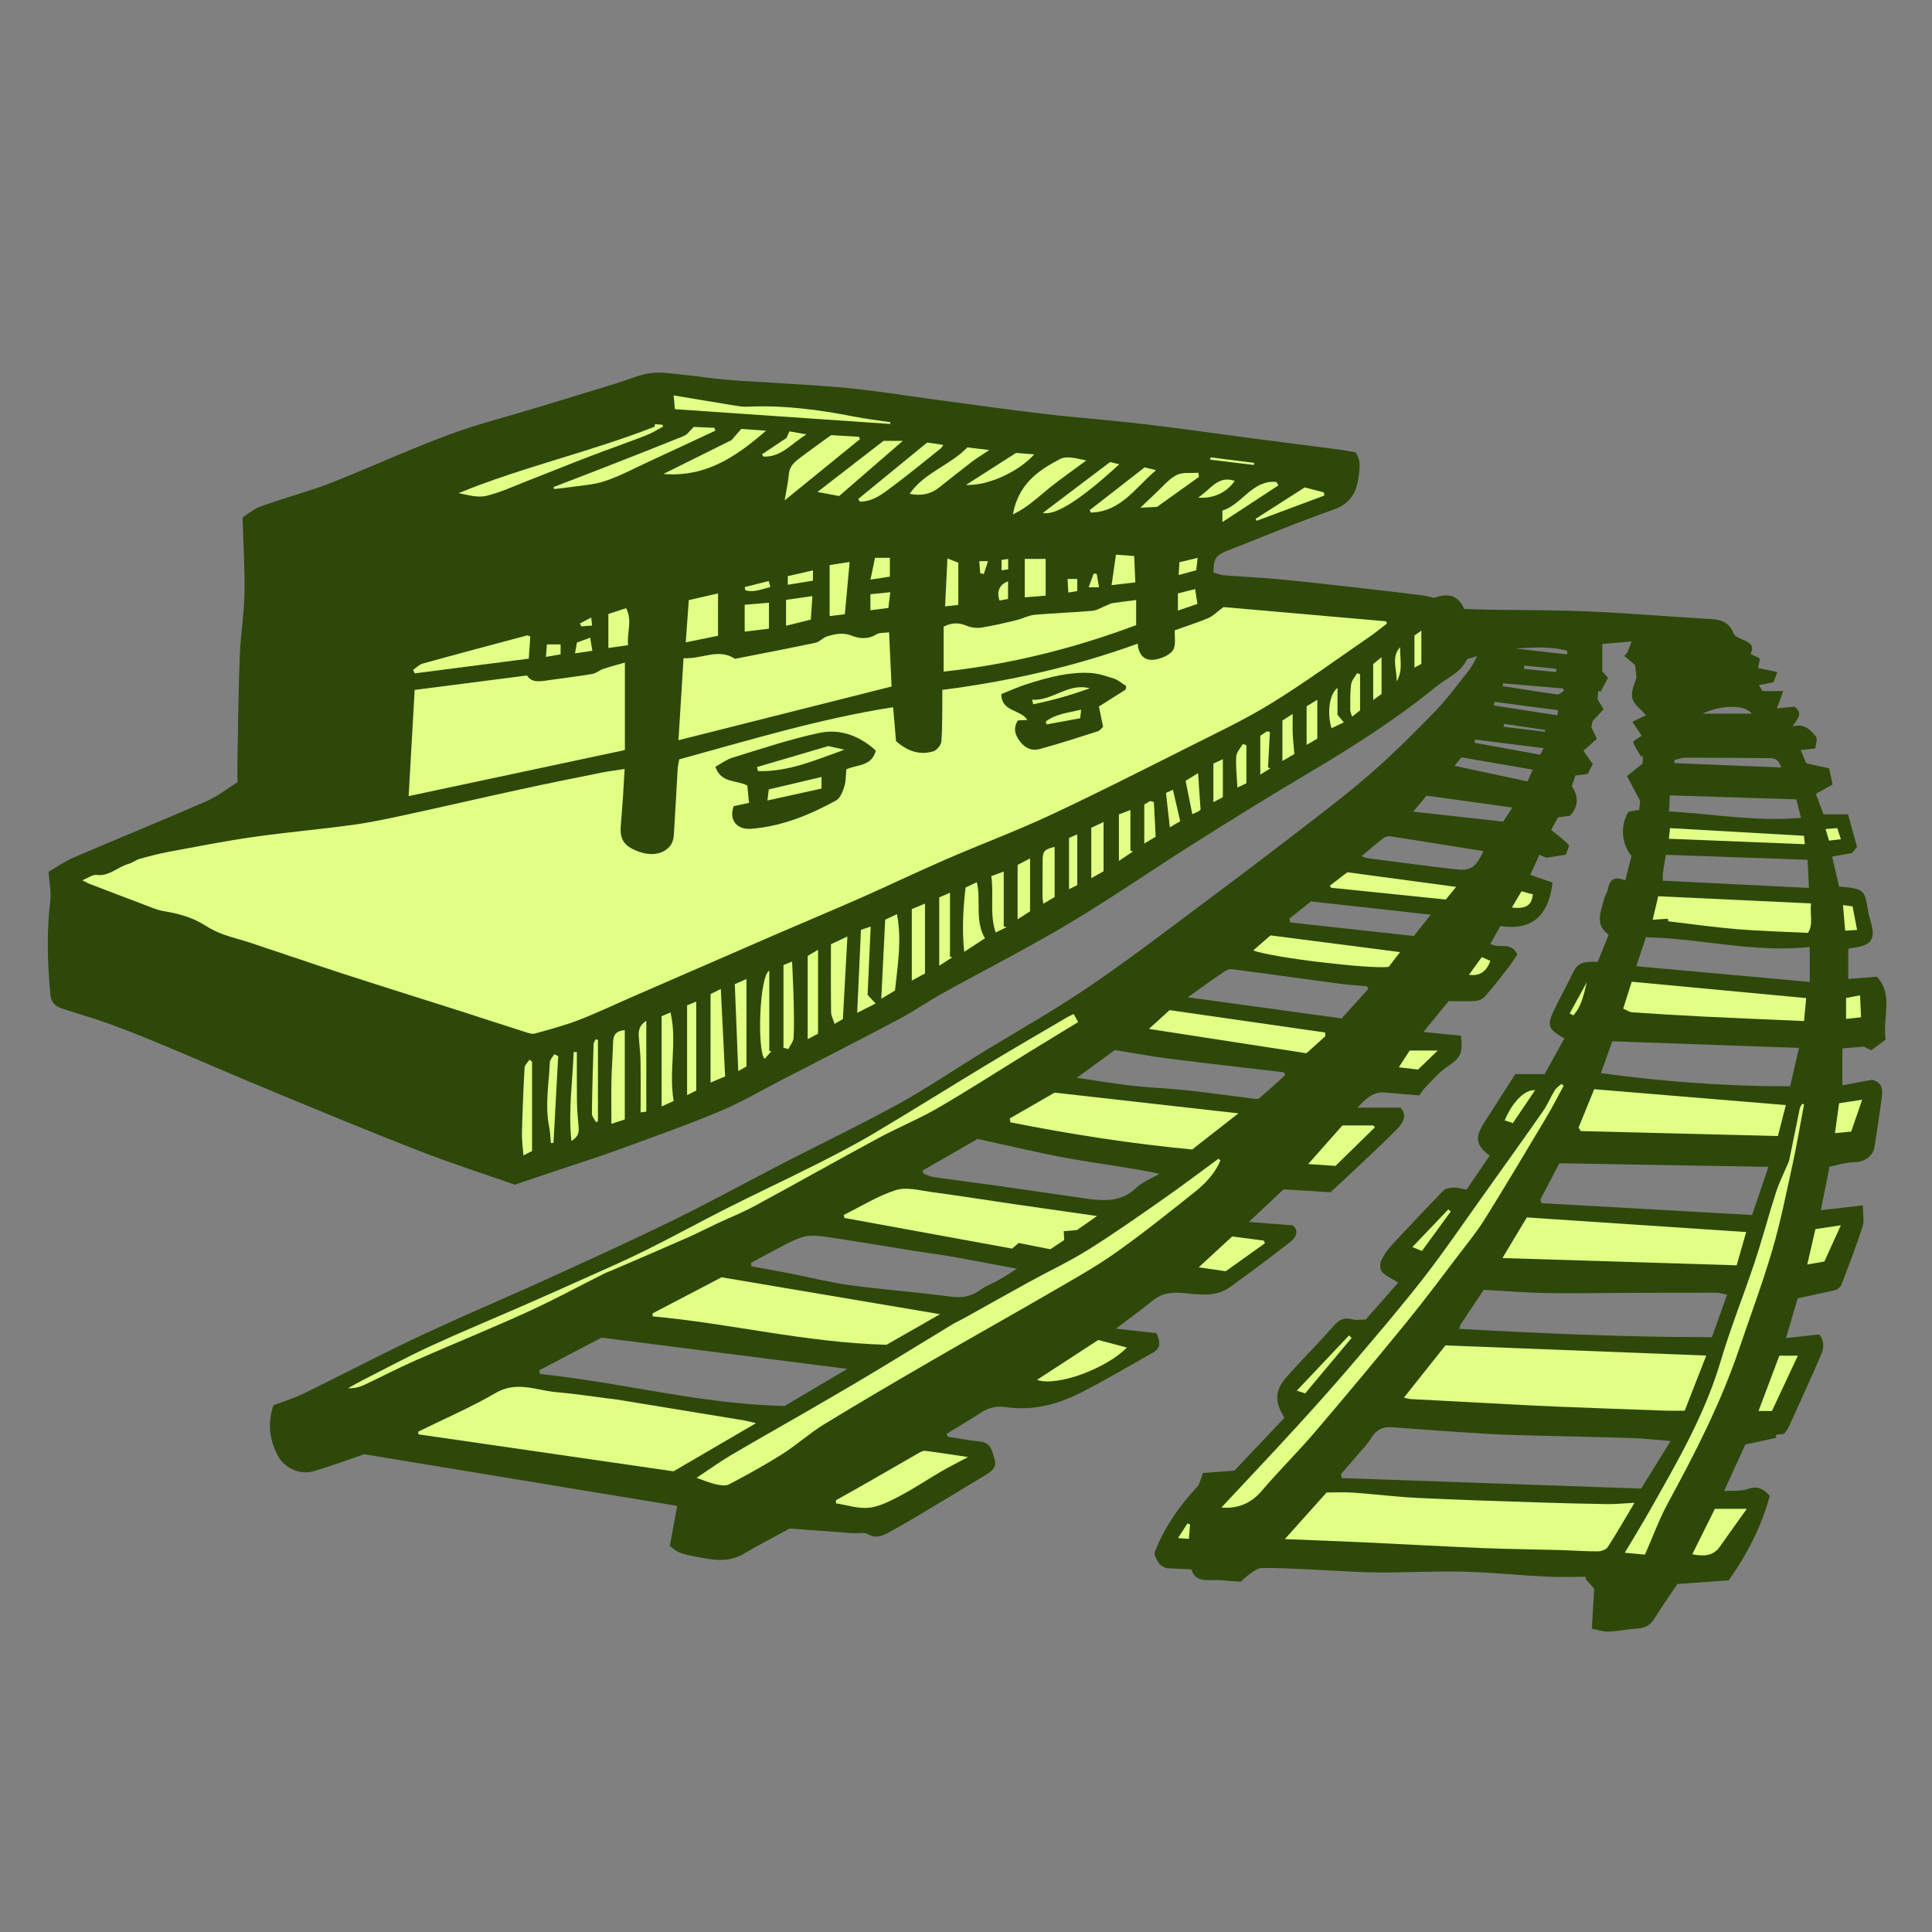<svg version="1.1" id="svg" xmlns="http://www.w3.org/2000/svg" xmlns:xlink="http://www.w3.org/1999/xlink" x="0px" y="0px"
	 width="200px" height="200px" viewBox="0 0 200 200" enable-background="new 0 0 200 200" xml:space="preserve">
<rect x="0" y="0" width="200" height="200" fill="#808080" stroke="none"/>
<path class="stroke" fill="#2d4809"  fill-rule="evenodd" clip-rule="evenodd" d="M152.935,67.904c-0.574,0.214-1.038,0.242-1.136,0.447
	c-0.66,1.357-2.046,1.841-3.108,2.709c-4.132,3.38-8.615,6.232-13.2,8.946c-4.017,2.378-7.983,4.843-11.931,7.334
	c-4.312,2.722-8.507,5.638-12.883,8.25c-4.241,2.531-8.658,4.769-12.979,7.167c-1.59,0.883-3.092,1.926-4.697,2.777
	c-3.953,2.097-7.942,4.126-11.919,6.177c-2.193,1.132-4.33,2.398-6.6,3.345c-3.529,1.471-7.141,2.746-10.735,4.056
	c-2.024,0.738-4.084,1.379-6.128,2.066c-1.247,0.418-2.493,0.84-4.326,1.458c-2.949-1.035-6.491-2.17-9.953-3.516
	c-5.23-2.033-10.411-4.194-15.597-6.339c-3.596-1.485-7.159-3.049-10.75-4.547c-1.875-0.784-3.762-1.547-5.672-2.241
	c-1.621-0.589-3.287-1.057-4.925-1.598c-0.69-0.228-1.108-0.636-1.184-1.461c-0.293-3.21-0.41-6.407-0.008-9.623
	c0.116-0.926-0.099-1.894-0.174-3.058c0.795-0.463,1.613-1.059,2.519-1.448c4.595-1.974,9.229-3.859,13.814-5.857
	c1.119-0.486,2.104-1.279,3.22-1.973c0-0.928-0.015-1.851,0.003-2.773c0.068-3.465,0.102-6.932,0.24-10.393
	c0.084-2.122,0.443-4.234,0.482-6.353c0.048-2.525-0.116-5.053-0.196-7.896c0.478-0.297,1.116-0.853,1.857-1.123
	c1.966-0.717,3.983-1.29,5.967-1.961c1.044-0.354,2.065-0.777,3.086-1.196c3.539-1.453,7.034-3.022,10.62-4.344
	c2.801-1.032,5.714-1.761,8.577-2.629c2.891-0.877,5.781-1.758,8.669-2.643c1.148-0.352,2.271-0.875,3.445-1.036
	c1.073-0.148,2.203,0.054,3.303,0.16c1.534,0.15,3.058,0.398,4.593,0.526c1.967,0.164,3.94,0.239,5.909,0.375
	c2.464,0.169,4.933,0.295,7.386,0.561c2.728,0.296,5.438,0.735,8.159,1.1c3.756,0.504,7.509,1.042,11.274,1.483
	c3.508,0.412,7.034,0.669,10.542,1.082c3.803,0.447,7.593,1,11.39,1.499c2.938,0.385,5.878,0.754,8.816,1.138
	c0.517,0.067,1.03,0.172,1.596,0.267c0.668,0.837,0.427,1.847,0.306,2.74c-0.208,1.521-0.922,2.628-2.582,3.207
	c-3.688,1.288-7.296,2.809-10.937,4.232c-1.227,0.479-1.462,0.818-1.474,2.265c0.337,0.095,0.703,0.261,1.079,0.292
	c1.964,0.158,3.936,0.242,5.898,0.43c2.889,0.277,5.772,0.614,8.657,0.937c1.99,0.224,3.979,0.462,5.967,0.707
	c0.396,0.049,0.783,0.167,1.234,0.266c1.539-0.541,2.5-0.259,3.122,1.146c0.737,0.022,1.577,0.06,2.417,0.072
	c3.52,0.059,7.043,0.034,10.559,0.187c3.924,0.168,7.839,0.51,11.761,0.74c1.28,0.075,2.55-0.012,3.15,1.528
	c0.134,0.342,0.72,0.547,1.134,0.731c0.65,0.291,1.024,0.658,0.618,1.392c0.342,0.165,0.639,0.31,0.977,0.473
	c-0.069,0.368-0.129,0.691-0.187,0.995c0.638,0.133,1.258,0.261,1.991,0.412c-0.197,0.523-0.301,0.802-0.4,1.065
	c-0.509,0.097-0.955,0.182-1.511,0.289c0.182,0.297,0.299,0.489,0.378,0.619c0.683,0,1.273,0,2.142,0
	c-0.261,0.708-0.447,1.212-0.659,1.786c0.585-0.057,1.229-0.118,1.828-0.174c0.99,0.754,0.205,1.327-0.2,2.048
	c1.198-0.338,1.868,0.346,2.419,1.059c0.189,0.246-0.034,0.81-0.067,1.217c-0.604,0.069-0.996,0.113-1.515,0.172
	c0.22,0.522,0.406,0.967,0.577,1.372c0.803,0.176,1.543,0.337,2.371,0.518c0.116,0.542,0.222,1.041,0.357,1.672
	c-0.561,0.312-1.081,0.602-1.736,0.968c0.246,0.657,0.517,1.385,0.792,2.119c0.907,0,1.732,0,2.54,0
	c0.341,1.239,0.634,2.303,0.928,3.371c-0.201,0.246-0.375,0.458-0.521,0.636c-0.654,0.117-1.257,0.224-2.052,0.366
	c0.247,1.065,0.479,2.067,0.72,3.111c0.231,0.016,0.405,0.021,0.578,0.04c1.95,0.22,2.091,0.371,2.401,2.35
	c0.086,0.547,0.258,1.081,0.394,1.621c0.338,1.343-0.08,2.005-1.41,2.232c-0.33,0.057-0.657,0.126-1.016,0.194
	c0,1.045,0,2.023,0,3.121c0.98-0.074,1.917-0.147,2.969-0.228c1.754,1.888,0.555,4.248,0.905,6.51
	c-0.469,0.346-0.975,0.719-1.493,1.102c-0.297-0.146-0.539-0.266-0.772-0.38c-0.708,0.058-1.404,0.114-2.213,0.182
	c0,1.266,0,2.455,0,3.826c0.958-0.18,1.873-0.351,3.057-0.573c0.863,0.236,1.18,0.666,1.02,1.852
	c-0.231,1.71-0.485,3.418-0.763,5.121c-0.164,1.008-1.08,1.542-2.082,1.556c-0.866,0.013-1.729,0.306-2.568,0.471
	c-0.307,1.549-0.585,2.957-0.892,4.502c1.442-0.167,2.766-0.32,4.343-0.501c0,0.871,0.166,1.603-0.031,2.215
	c-0.643,1.995-1.406,3.952-2.155,5.911c-0.126,0.33-0.408,0.598-0.727,0.664c-1.275,0.277-2.549,0.555-3.829,0.834
	c-0.401,1.357-0.774,2.618-1.215,4.116c1.245-0.137,2.323-0.256,3.444-0.38c0.538,0.656,0.491,1.407,0.197,2.087
	c-1.076,2.498-2.209,4.971-3.333,7.448c-0.124,0.273-0.333,0.507-0.5,0.755c-0.318,0.039-0.591,0.072-0.863,0.105
	c0.021,0.101,0.041,0.202,0.062,0.302c-1.051,0.23-2.102,0.461-3.214,0.704c-0.688,1.505-1.403,3.067-2.199,4.809
	c0.913-0.061,1.728,0.048,2.413-0.2c0.908-0.329,1.545-0.165,2.317,0.707c-0.856,3.174-2.394,6.142-4.255,8.741
	c-1.935,0.138-3.663,0.26-5.31,0.378c-0.881,1.317-1.667,2.428-2.379,3.585c-0.439,0.712-1.023,0.991-1.833,1.036
	c-0.981,0.057-1.953,0.271-2.933,0.305c-0.554,0.019-1.116-0.185-1.709-0.295c0.092-1.59,0.169-2.906,0.241-4.142
	c-0.35-0.396-0.612-0.692-0.874-0.989c0-0.084,0-0.167,0.001-0.25c-1.355,0-2.712,0.057-4.064-0.012
	c-2.867-0.146-5.729-0.447-8.597-0.516c-2.958-0.072-5.92,0.109-8.879,0.08c-2.316-0.023-4.629-0.206-6.946-0.306
	c-1.665-0.073-3.331-0.167-4.997-0.16c-0.407,0.001-0.846,0.306-1.211,0.558c-0.446,0.306-0.83,0.703-1.022,0.871
	c-1.168-0.076-2.049-0.201-2.927-0.174c-0.953,0.03-1.824,0.033-2.177-1.099c-0.875-0.045-1.699-0.086-2.632-0.135
	c-0.175-0.111-0.544-0.232-0.714-0.486c-0.238-0.355-0.562-0.902-0.442-1.207c1.022-2.602,2.613-4.852,4.531-6.887
	c0.136-0.374,0.272-0.748,0.462-1.269c1.042-0.078,2.121-0.158,3.243-0.244c1.717-1.812,3.439-3.631,5.173-5.463
	c-0.213-0.427-0.443-0.789-0.578-1.184c-0.597-1.758,0.598-2.818,1.6-3.923c1.346-1.486,2.771-2.901,4.086-4.414
	c0.557-0.64,1.079-0.916,1.915-0.678c0.4,0.114,0.859,0.02,1.404,0.02c1.093-1.247,2.228-2.542,3.352-3.825
	c-0.634-0.397-1.235-0.653-1.655-1.087c-0.217-0.223-0.258-0.823-0.119-1.14c0.255-0.583,0.644-1.137,1.079-1.61
	c1.779-1.931,3.582-3.843,5.42-5.719c0.226-0.231,0.712-0.273,1.08-0.281c0.387-0.008,0.776,0.131,1.273,0.227
	c0.804-1.182,1.601-2.353,2.395-3.519c-1.431-1.091-1.554-1.875-0.576-3.41c1.074-1.687,2.156-3.369,3.228-5.044
	c0.979,0,1.869,0,3.038,0c0.576-1.038,1.313-2.366,2.047-3.691c-1.716-0.991-1.837-1.326-1.037-2.999
	c0.637-1.329,1.361-2.617,1.998-3.946c0.53-1.106,1.527-0.983,2.487-0.987c0.386-0.95,0.754-1.861,1.138-2.807
	c-1.488-1.052-0.795-2.397-0.479-3.686c0.088-0.358,0.336-0.679,0.401-1.037c0.176-0.963,0.652-1.374,1.796-0.902
	c0.235-0.921,0.451-1.764,0.646-2.53c-1.073-1.221-1.176-3.276-0.301-4.583c0.338-0.057,0.695-0.114,1.096-0.181
	c0.042-0.413,0.079-0.775,0.095-0.929c-0.481-0.914-0.876-1.662-1.354-2.57c0.56-0.455,1.036-0.842,1.616-1.312
	c0.007-0.162,0.021-0.465,0.033-0.768c-0.061,0.025-0.122,0.051-0.184,0.076c-0.293-0.494-0.657-0.966-0.823-1.499
	c-0.04-0.127,0.583-0.461,0.869-0.675c-0.236-0.355-0.558-0.838-0.956-1.437c0.625-0.311,1.041-0.517,1.398-0.695
	c-0.509-0.592-1.236-1.089-1.405-1.732c-0.172-0.655,0.205-1.456,0.43-2.152c-0.059-0.507-0.117-1.014-0.152-1.312
	c-0.395-0.331-0.757-0.636-1.118-0.939c0.111-0.12,0.224-0.239,0.335-0.358c0.107-0.279,0.213-0.56,0.431-1.135
	c-1.113,0.095-2.05,0.175-3.036,0.259c0,0.981,0,1.825,0,2.849c0.054,0.059,0.234,0.259,0.591,0.649
	c-0.228,0.431-0.496,0.939-0.765,1.449c-0.076-0.035-0.152-0.072-0.229-0.108c-0.034,0.305-0.066,0.611-0.095,0.883
	c0.198,0.323,0.375,0.61,0.637,1.036c-0.325,0.35-0.659,0.709-1.151,1.239c-0.01,0.052-0.068,0.352-0.121,0.625
	c0.177,0.368,0.334,0.698,0.575,1.203c-0.4,0.351-0.812,0.711-1.394,1.221c0.248,0.358,0.584,0.844,0.966,1.396
	c-0.175,0.34-0.353,0.686-0.521,1.015c-0.443,0.055-0.807,0.1-1.279,0.158c-0.125,0.37-0.257,0.764-0.372,1.108
	c0.756,1.096,0.672,2.146-0.198,3.067c-0.387,0.05-0.782,0.101-1.237,0.159c-0.247,0.458-0.49,0.91-0.7,1.301
	c0.657,0.544,1.302,0.982,1.797,1.55c0.132,0.152-0.19,0.7-0.287,1.014c-0.719,0.115-1.292,0.207-1.996,0.319
	c-0.128-0.055-0.376-0.162-0.732-0.315c-0.31,0.686-0.62,1.37-0.943,2.086c0.843,0.29,1.603,0.551,2.3,0.792
	c-0.396,3.523-2.201,4.988-5.403,4.505c-0.4,0.714-0.71,1.269-1.029,1.839c0.876,0.562,2.143-0.303,2.786,1.101
	c-0.304,0.445-0.636,0.981-1.02,1.476c-0.751,0.973-1.51,1.942-2.319,2.869c-0.214,0.244-0.609,0.437-0.936,0.461
	c-0.857,0.064-1.722,0.021-2.83,0.021c-0.726,0.889-1.596,1.953-2.609,3.195c0.827,0.084,1.479,0.153,2.133,0.218
	c0.6,0.06,1.2,0.117,1.741,0.17c0.241,1.877-0.069,2.321-1.414,3.214c-0.835,0.554-1.502,1.366-2.22,2.086
	c-0.262,0.262-0.455,0.593-0.67,0.882c-1.278-0.107-2.384-0.181-3.486-0.296c-1.271-0.133-2.028,0.612-2.912,1.559
	c1.555,0,2.904,0,4.429,0c0.568,0.527,0.584,1.286-0.327,2.216c-1.468,1.495-3.017,2.911-4.538,4.354
	c-0.762,0.722-1.536,1.429-2.36,2.194c-1.614-0.1-3.246-0.201-4.858-0.302c-1.141,1.071-2.257,2.118-3.602,3.38
	c1.657,0.125,3.052,0.229,4.545,0.342c0.688,0.554,0.342,1.254-0.175,1.662c-2.059,1.628-4.177,3.182-6.298,4.728
	c-1.417,1.033-3.083,0.8-4.65,0.639c-1.271-0.131-2.365-0.056-3.387,0.774c-1.164,0.948-2.383,1.829-3.783,2.896
	c1.62,0.182,2.946,0.329,4.202,0.469c0.486,1.182,0.372,1.595-0.549,2.112c-2.421,1.361-4.812,2.784-7.286,4.042
	c-2.419,1.231-5.008,1.902-7.759,1.499c-0.942-0.139-1.749,0.032-2.54,0.547c-1.175,0.764-2.386,1.472-3.582,2.205
	c0.032,0.104,0.064,0.206,0.096,0.31c1.109,0.171,2.213,0.398,3.327,0.496c1.236,0.109,1.292,1.131,1.545,1.927
	c0.229,0.722-0.341,1.178-0.918,1.526c-2.434,1.467-4.865,2.938-7.306,4.396c-0.901,0.539-1.816,1.054-2.737,1.558
	c-0.684,0.375-1.334,0.67-2.165,0.19c-0.402-0.232-1.029-0.064-1.552-0.102c-2.122-0.152-4.243-0.316-6.536-0.489
	c-1.483,0.809-3.16,1.667-4.778,2.623c-1.251,0.739-2.549,0.73-3.891,0.488c-0.876-0.156-1.766-0.292-2.608-0.566
	c-0.495-0.162-0.907-0.578-1.145-0.737c0.288-1.574,0.518-2.824,0.76-4.148c-10.818-1.786-21.479-3.544-32.403-5.347
	c-1.525,0.519-3.345,1.203-5.204,1.751c-1.453,0.427-3.034-0.301-3.733-1.606c-0.864-1.617-1.088-3.313-0.458-5.208
	c1.008-0.388,2.122-0.727,3.155-1.23c3.191-1.554,6.343-3.192,9.53-4.754c2.079-1.02,4.184-1.986,6.294-2.937
	c3.068-1.381,6.166-2.695,9.226-4.094c4.41-2.016,8.829-4.016,13.182-6.147c3.885-1.903,7.678-3.992,11.525-5.975
	c3.925-2.023,7.915-3.931,11.786-6.053c2.815-1.544,5.479-3.363,8.22-5.046c3.818-2.346,7.738-4.541,11.443-7.052
	c4.194-2.843,8.216-5.942,12.282-8.971c3.552-2.646,7.08-5.327,10.585-8.035c2.253-1.74,4.519-3.474,6.647-5.361
	c2.24-1.987,4.378-4.099,6.454-6.259c1.278-1.33,2.368-2.844,3.52-4.294C152.409,68.944,152.574,68.543,152.935,67.904z
	 M138.81,152.61c0.033,0.134,0.067,0.269,0.101,0.402c10.331,0.362,20.662,0.725,30.979,1.086c1.064-1.716,2.012-3.245,3.054-4.924
	c-1.491-0.118-2.709-0.261-3.932-0.302c-2.989-0.102-5.98-0.152-8.972-0.234c-1.936-0.052-3.875-0.078-5.807-0.192
	c-3.379-0.199-6.756-0.444-10.132-0.699c-1.021-0.078-1.696,0.325-2.21,1.189c-0.312,0.525-0.754,0.974-1.153,1.444
	C140.101,151.13,139.452,151.867,138.81,152.61z M62.273,138.468c-1.873,0.983-4.167,2.188-6.461,3.392
	c0.032,0.125,0.064,0.251,0.096,0.376c8.433,0.87,16.673,3.136,25.325,3.308c2.033-1.204,4.157-2.462,6.479-3.836
	C79.213,140.625,70.999,139.579,62.273,138.468z M178.784,134.029c-0.481-0.097-0.78-0.208-1.077-0.209
	c-3.158-0.004-6.316,0.008-9.473,0.019c-2.74,0.009-5.481,0.07-8.221,0.018c-2.149-0.04-4.297-0.22-6.419-0.336
	c-0.858,1.283-1.611,2.409-2.36,3.54c-0.062,0.095-0.082,0.218-0.183,0.503c8.791,0.481,17.485,0.868,26.17,0.858
	C177.77,136.883,178.253,135.523,178.784,134.029z M159.459,124.167c0.033,0.127,0.067,0.254,0.102,0.382
	c7.234,0.407,14.468,0.814,21.813,1.229c0.588-1.729,1.115-3.279,1.696-4.987c-7.389-0.126-14.535-0.248-21.64-0.37
	C160.688,121.829,160.073,122.999,159.459,124.167z M77.743,130.743c0.013,0.113,0.027,0.228,0.04,0.342
	c1.355,0.251,2.712,0.491,4.065,0.755c2.061,0.402,4.104,0.929,6.182,1.208c3.456,0.464,6.941,0.716,10.397,1.181
	c1.16,0.156,2.091-0.011,3.024-0.682c0.595-0.428,1.309-0.687,1.951-1.053c0.615-0.35,1.207-0.74,1.882-1.157
	c-2.349-0.438-4.528-0.858-6.713-1.244c-1.245-0.22-2.502-0.373-3.752-0.572c-3.041-0.485-6.075-1.009-9.122-1.456
	c-0.863-0.126-1.823-0.255-2.621-0.006c-1.195,0.372-2.291,1.068-3.421,1.644C79.009,130.031,78.38,130.395,77.743,130.743z
	 M95.485,121.19c0.042,0.104,0.086,0.208,0.129,0.312c0.348,0.122,0.687,0.306,1.044,0.357c2.073,0.295,4.153,0.546,6.227,0.839
	c3.205,0.452,6.408,0.929,9.612,1.387c1.849,0.264,3.62,0.338,5.142-1.133c0.652-0.63,1.589-0.969,2.396-1.44
	c-3.168-0.671-6.278-1.033-9.352-1.587c-3.1-0.559-6.166-1.307-9.487-2.022C99.458,118.902,97.472,120.046,95.485,121.19z
	 M186.231,108.479c-6.526-0.231-12.88-0.457-19.323-0.687c-0.365,1.016-0.742,2.064-1.186,3.297
	c6.611,0.905,13.06,1.372,19.596,1.364C185.597,111.239,185.897,109.932,186.231,108.479z M111.479,111.572
	c2.053,0.298,3.907,0.617,5.773,0.826c1.89,0.213,3.797,0.276,5.689,0.479c2.269,0.245,4.528,0.571,6.792,0.853
	c0.206,0.026,0.494,0.071,0.622-0.038c0.901-0.764,1.771-1.566,2.651-2.356c-0.022-0.109-0.042-0.218-0.064-0.328
	c-3.97-0.468-7.943-0.914-11.91-1.415c-1.779-0.224-3.544-0.557-5.631-0.89C114.357,109.468,112.985,110.471,111.479,111.572z
	 M169.384,100.024c6.068,0.549,11.975,1.083,17.961,1.625c0-1.264,0-2.451,0-3.621c-5.736,0.636-11.313-0.889-16.954-1.003
	C170.06,98.015,169.767,98.887,169.384,100.024z M122.955,103.239c5.434,0.745,10.665,1.463,15.931,2.186
	c0.964-1.066,1.862-2.061,2.761-3.054c-0.046-0.092-0.093-0.185-0.14-0.276c-0.85-0.073-1.704-0.112-2.549-0.226
	c-3.82-0.509-7.636-1.048-11.457-1.545c-0.264-0.034-0.597,0.132-0.836,0.296C125.476,101.435,124.307,102.279,122.955,103.239z
	 M172.137,91.167c5.02,0.249,10.01,0.497,15.125,0.752c-0.054-1.107-0.094-1.926-0.142-2.917c-4.941-0.172-9.793-0.342-14.67-0.513
	c-0.125,0.771-0.228,1.343-0.308,1.918C172.112,90.616,172.137,90.831,172.137,91.167z M133.477,95.095
	c0.027,0.131,0.055,0.263,0.082,0.394c4.27,0.469,8.541,0.937,12.806,1.404c0.593-0.747,1.11-1.401,1.746-2.202
	c-4.244-0.471-8.254-0.916-12.394-1.377C135.045,93.848,134.261,94.472,133.477,95.095z M140.935,88.636
	c0.358,0.122,0.467,0.179,0.582,0.194c3.112,0.4,6.22,0.835,9.339,1.177c1.424,0.156,1.977-0.31,2.705-1.898
	c-3.222-0.517-6.437-1.039-9.655-1.536c-0.218-0.034-0.511,0.05-0.687,0.186C142.495,87.317,141.802,87.916,140.935,88.636z
	 M185.96,82.751c-4.415-0.14-8.726-0.276-13.097-0.415c-0.029,0.577-0.054,1.057-0.085,1.669c4.593,0.24,9.046,1.084,13.661,0.653
	C186.269,83.981,186.136,83.452,185.96,82.751z M156.557,83.595c-3.067-0.424-5.98-0.827-8.881-1.229
	c-0.46,0.551-0.842,1.007-1.385,1.656c3.266,0.361,6.279,0.695,9.319,1.033C155.915,84.585,156.193,84.155,156.557,83.595z
	 M184.368,79.448c-0.168-0.723-0.558-0.96-1.143-0.964c-2.905-0.021-5.809-0.051-8.713-0.049c-0.398,0-0.795,0.159-1.193,0.244
	c0.009,0.107,0.017,0.214,0.025,0.32C176.981,79.148,180.618,79.296,184.368,79.448z M158.668,79.675
	c-2.535-0.438-4.961-0.858-7.381-1.277c-0.263,0.322-0.446,0.546-0.717,0.877c2.616,0.561,5.091,1.091,7.56,1.62
	C158.352,80.393,158.484,80.091,158.668,79.675z M159.791,77.448c-2.421-0.304-4.76-0.596-7.098-0.889
	c-0.015,0.112-0.03,0.224-0.045,0.336c2.253,0.408,4.505,0.816,6.805,1.234C159.547,77.94,159.65,77.731,159.791,77.448z
	 M161.887,71.531c-0.024-0.087-0.049-0.174-0.074-0.261c-2.071-0.178-4.142-0.355-6.213-0.534c-0.012,0.098-0.025,0.196-0.038,0.293
	c1.886,0.295,3.769,0.602,5.659,0.861C161.423,71.918,161.664,71.657,161.887,71.531z M161.208,74.047
	c0.025-0.174,0.05-0.349,0.075-0.524c-2.194-0.29-4.387-0.58-6.581-0.87c-0.018,0.127-0.035,0.254-0.053,0.381
	C156.836,73.372,159.021,73.71,161.208,74.047z M176.241,73.879c1.787,0,3.416,0,5.091,0
	C180.714,72.939,178.167,72.936,176.241,73.879z M162.225,67.746c0.01-0.124,0.02-0.246,0.03-0.37
	c-1.764-0.501-3.573-0.341-5.375-0.239C158.661,67.34,160.443,67.543,162.225,67.746z M161.089,69.571
	c0.01-0.112,0.019-0.225,0.027-0.336c-1.104-0.111-2.208-0.223-3.312-0.333c-0.01,0.116-0.021,0.23-0.032,0.346
	C158.877,69.356,159.983,69.464,161.089,69.571z M155.714,74.932c-0.024,0.101-0.049,0.201-0.074,0.302
	c1.436,0.175,2.869,0.349,4.304,0.523c0.009-0.062,0.018-0.124,0.026-0.187C158.551,75.357,157.132,75.145,155.714,74.932z"/>
<path fill-rule="evenodd" clip-rule="evenodd" fill="#e1fe85" class="fill" d="M92.453,73.21c0.107,1.247,0.204,2.349,0.306,3.522
	c1.112,0.959,2.383,1.509,3.877,1.036c0.355-0.112,0.787-0.648,0.814-1.018c0.112-1.467,0.079-2.946,0.098-4.419
	c0.004-0.272,0-0.544,0-0.912c6.92-0.897,13.638-2.396,20.228-4.79c0.085,1.194,0.72,1.838,1.812,1.646
	c0.668-0.117,1.498-0.455,1.838-0.969c0.336-0.508,0.147-1.363,0.188-2.062c1.219-0.437,2.366-0.796,3.468-1.264
	c0.495-0.21,0.897-0.639,1.571-1.136c5.375,0.471,11.109,0.972,16.844,1.475c0.024,0.078,0.049,0.157,0.073,0.234
	c-0.571,0.438-1.124,0.902-1.716,1.309c-3.379,2.32-6.692,4.749-10.175,6.901c-2.722,1.684-5.638,3.06-8.505,4.501
	c-4.825,2.425-9.64,4.873-14.532,7.157c-3.494,1.632-7.119,2.979-10.659,4.516c-3.003,1.303-5.956,2.72-8.95,4.042
	c-2.908,1.284-5.846,2.503-8.762,3.768c-4.9,2.124-9.797,4.26-14.694,6.392c-1.895,0.825-3.764,1.718-5.69,2.461
	c-1.471,0.568-3.007,0.969-4.527,1.398c-0.266,0.076-0.608-0.04-0.895-0.132c-2.434-0.775-4.859-1.574-7.292-2.351
	c-3.897-1.244-7.804-2.458-11.693-3.723c-3.196-1.039-6.372-2.137-9.562-3.196c-0.932-0.309-1.892-0.534-2.813-0.869
	c-0.628-0.229-1.246-0.527-1.809-0.888c-1.323-0.851-2.774-1.262-4.311-1.51c-0.722-0.117-1.415-0.431-2.108-0.691
	c-1.874-0.702-3.742-1.422-5.61-2.14c-0.168-0.064-0.323-0.157-0.755-0.37c0.63-0.251,1.079-0.607,1.474-0.555
	c1.32,0.174,2.183-0.829,3.305-1.137c0.41-0.112,0.768-0.415,1.178-0.529c0.996-0.278,2.002-0.542,3.02-0.732
	c2.881-0.535,5.76-1.106,8.659-1.521c3.453-0.494,6.934-0.792,10.389-1.266c1.902-0.261,3.787-0.673,5.665-1.08
	c3.923-0.851,7.834-1.759,11.756-2.611c2.745-0.597,5.498-1.148,8.25-1.703c0.778-0.156,1.568-0.253,2.453-0.393
	c-0.051,0.886-0.1,1.816-0.163,2.746c-0.07,1.05-0.152,2.099-0.235,3.147c-0.11,1.393,0.325,2.063,1.707,2.611
	c1.418,0.561,2.751,0.348,3.457-0.618c0.202-0.275,0.304-0.672,0.327-1.021c0.149-2.282,0.26-4.567,0.395-6.851
	c0.018-0.305,0.095-0.607,0.161-1.005C77.607,76.613,84.851,74.397,92.453,73.21z M75.956,83.454
	c-0.526,1.42,0.312,2.465,1.827,2.341c3.159-0.258,6.04-1.426,8.776-2.939c0.424-0.235,0.685-0.912,0.846-1.438
	c0.177-0.575,0.149-1.212,0.206-1.774c1.13-0.522,2.63-0.286,3.052-1.944c-1.675-1.535-3.696-2.283-5.836-1.83
	c-3.039,0.643-6.001,1.648-8.979,2.556c-0.642,0.195-1.209,0.633-1.79,0.947c0.583,1.733,2.154,1.346,3.304,1.943
	c0.057,0.572,0.118,1.194,0.178,1.798C76.921,83.247,76.443,83.35,75.956,83.454z M116.52,71.392
	c0.022-0.123,0.045-0.244,0.068-0.367c-0.421-0.265-0.812-0.621-1.27-0.774c-0.812-0.272-1.658-0.546-2.502-0.589
	c-1.02-0.052-2.065,0.05-3.071,0.239c-1.173,0.219-2.328,0.562-3.467,0.925c-0.895,0.285-1.754,0.681-2.621,1.025
	c-0.002,1.864,1.994,1.56,2.692,2.677c-0.404,0.021-0.691,0.036-0.976,0.051c-0.464,0.707-0.34,1.333,0.053,1.946
	c0.518,0.808,1.269,1.27,2.206,1.014c2.013-0.55,4.002-1.19,5.99-1.828c0.256-0.083,0.444-0.372,0.568-0.48
	c-0.17-0.82-0.309-1.491-0.433-2.092C114.768,72.499,115.644,71.945,116.52,71.392z"/>
<path fill-rule="evenodd" clip-rule="evenodd" fill="#e1fe85" class="fill" d="M64.689,68.589c0,3.156,0,6.102,0,9.056
	c-7.51,1.6-14.849,3.162-22.387,4.768c0.208-3.664,0.416-7.329,0.624-10.995c3.815-0.489,7.631-0.979,11.63-1.493
	c0.497,0.816,1.44,0.604,2.372,0.472c1.467-0.21,2.941-0.385,4.401-0.634c0.396-0.067,0.742-0.391,1.135-0.523
	C63.168,69,63.892,68.817,64.689,68.589z"/>
<path fill-rule="evenodd" clip-rule="evenodd" fill="#e1fe85" class="fill" d="M43.314,148.193c2.682-1.321,5.441-2.509,8.021-4.007
	c2.175-1.262,4.2-0.243,6.286-0.07c1.753,0.145,3.496,0.423,5.243,0.643c0.337,0.041,0.678,0.067,1.013,0.123
	c4.345,0.709,8.688,1.42,13.032,2.137c0.363,0.06,0.718,0.16,1.355,0.306c-2.886,1.684-5.582,3.257-8.544,4.987
	c-8.618-1.249-17.518-2.541-26.42-3.832C43.306,148.385,43.311,148.289,43.314,148.193z"/>
<path fill-rule="evenodd" clip-rule="evenodd" fill="#e1fe85" class="fill" d="M145.33,144.684c1.514-1.903,2.912-3.66,4.302-5.407
	c8.93,0.347,17.841,0.693,27,1.049c-0.812,2.075-1.567,4.007-2.232,5.709c-0.83,0-1.418,0.019-2.005-0.003
	c-3.673-0.131-7.346-0.265-11.019-0.411c-1.726-0.068-3.45-0.163-5.175-0.252c-3.397-0.176-6.794-0.355-10.189-0.538
	C145.866,144.823,145.722,144.771,145.33,144.684z"/>
<path fill-rule="evenodd" clip-rule="evenodd" fill="#e1fe85" class="fill" d="M169.203,155.567c-1.021,1.713-1.854,3.18-2.772,4.591
	c-0.174,0.269-0.69,0.439-1.05,0.44c-1.323,0.002-2.647-0.1-3.971-0.137c-2.656-0.075-5.313-0.096-7.968-0.206
	c-4.071-0.168-8.14-0.401-12.21-0.59c-2.703-0.125-5.407-0.223-8.229-0.337c1.429-1.593,2.806-3.13,4.323-4.823
	c0.834,0,1.809-0.057,2.773,0.012c2.214,0.155,4.42,0.438,6.636,0.547c4.1,0.202,8.203,0.323,12.306,0.46
	c2.443,0.081,4.886,0.143,7.33,0.18C167.199,155.718,168.029,155.628,169.203,155.567z"/>
<path fill-rule="evenodd" clip-rule="evenodd" fill="#e1fe85" class="fill" d="M92.297,71.067c-7.354,1.853-14.592,3.677-22.064,5.56
	c0.175-2.8,0.349-5.603,0.529-8.489c1.935,0.106,3.637-1.078,5.313,0.063c2.798-0.551,5.583-1.08,8.354-1.665
	c0.418-0.088,0.755-0.526,1.174-0.653c0.843-0.255,1.65-0.444,2.595-0.07c0.738,0.292,1.662,0.401,2.497-0.132
	c0.329-0.209,0.829-0.147,1.344-0.224C92.129,67.418,92.215,69.307,92.297,71.067z"/>
<path fill-rule="evenodd" clip-rule="evenodd" fill="#e1fe85" class="fill" d="M126.334,120.144c-0.575,1.354-1.575,2.397-2.7,3.29
	c-2.688,2.133-5.366,4.291-8.169,6.266c-2.144,1.511-4.453,2.79-6.725,4.109c-4.064,2.36-8.167,4.65-12.23,7.007
	c-3.761,2.182-7.516,4.374-11.223,6.643c-1.494,0.914-2.808,2.12-4.289,3.059c-1.791,1.133-3.655,2.154-5.53,3.146
	c-0.356,0.189-0.922,0.088-1.361-0.01c-0.622-0.138-1.216-0.397-1.998-0.666c1.245-0.828,2.349-1.631,3.519-2.324
	c2.548-1.508,5.133-2.952,7.695-4.437c2.271-1.314,4.542-2.628,6.791-3.976c2.83-1.697,5.637-3.433,8.459-5.144
	c0.392-0.238,0.816-0.42,1.217-0.643c2.227-1.238,4.444-2.494,6.677-3.72c2.058-1.131,4.194-2.132,6.182-3.372
	c2.643-1.648,5.192-3.448,7.747-5.233c1.943-1.358,3.833-2.792,5.746-4.193C126.207,120.013,126.271,120.078,126.334,120.144z"/>
<path fill-rule="evenodd" clip-rule="evenodd" fill="#e1fe85" class="fill" d="M97.312,136.045c-2.106,1.202-4.041,2.308-5.545,3.167
	c-8.476-0.235-16.25-2.228-24.204-2.94c-0.003-0.104-0.006-0.207-0.009-0.311c2.547-1.333,5.096-2.667,7.141-3.737
	C82.475,133.538,89.747,134.767,97.312,136.045z"/>
<path fill-rule="evenodd" clip-rule="evenodd" fill="#e1fe85" class="fill" d="M179.78,130.986c-8.11-0.252-16.086-0.5-24.248-0.753
	c0.914-1.522,1.746-2.907,2.526-4.206c7.668,0.512,15.146,1.01,22.707,1.513C180.447,128.651,180.104,129.852,179.78,130.986z"/>
<path fill-rule="evenodd" clip-rule="evenodd" fill="#e1fe85" class="fill" d="M113.565,125.883c-0.776,0.542-1.391,0.971-2.077,1.45
	c-0.371,0.031-0.841,0.073-1.372,0.12c0.02,0.36,0.031,0.592,0.049,0.914c-0.463,0.31-0.971,0.647-1.432,0.956
	c-1.116-0.221-2.156-0.427-3.289-0.651c-0.128,0.113-0.329,0.289-0.665,0.584c-5.738-1.048-11.555-2.111-17.373-3.174
	c-0.02-0.104-0.038-0.208-0.058-0.312c1.788-0.884,3.511-1.973,5.39-2.571c1.09-0.349,2.44,0.029,3.658,0.193
	c2.902,0.391,5.796,0.854,8.694,1.276C107.834,125.068,110.579,125.455,113.565,125.883z"/>
<path fill-rule="evenodd" clip-rule="evenodd" fill="#e1fe85" class="fill" d="M126.437,156.062c2.613-2.803,5.266-5.602,7.867-8.447
	c2.021-2.211,4.015-4.451,5.957-6.731c2.446-2.873,4.899-5.746,7.213-8.725c2.104-2.709,4.03-5.556,6.026-8.348
	c2.083-2.915,4.169-5.827,6.22-8.764c0.476-0.681,0.793-1.469,1.228-2.18c0.163-0.264,0.458-0.445,0.693-0.664
	c0.077,0.064,0.154,0.129,0.232,0.193c-0.595,1.09-1.155,2.201-1.791,3.265c-2.092,3.506-4.18,7.013-6.335,10.478
	c-0.798,1.283-1.76,2.467-2.679,3.672c-1.8,2.361-3.572,4.748-5.448,7.049c-3.129,3.837-6.301,7.642-9.517,11.407
	c-1.764,2.066-3.711,3.979-5.472,6.049C129.48,155.67,128.096,156.196,126.437,156.062z"/>
<path fill-rule="evenodd" clip-rule="evenodd" fill="#e1fe85" class="fill" d="M104.528,115.78c1.568-0.902,3.138-1.804,4.645-2.67
	c6.3,0.71,12.544,1.413,19.028,2.144c-1.697,1.326-3.226,2.521-4.786,3.74c-6.311-0.59-12.586-1.577-18.823-2.811
	C104.57,116.049,104.549,115.914,104.528,115.78z"/>
<path fill-rule="evenodd" clip-rule="evenodd" fill="#e1fe85" class="fill" d="M184.873,114.399c-0.283,1.1-0.549,2.132-0.826,3.204
	c-6.883-0.173-13.642-0.342-20.402-0.512c-0.078-0.119-0.158-0.237-0.237-0.355c0.553-1.355,1.105-2.711,1.624-3.981
	C171.652,113.303,178.176,113.843,184.873,114.399z"/>
<path fill-rule="evenodd" clip-rule="evenodd" fill="#e1fe85" class="fill" d="M97.683,69.523c0-1.616,0-3.122,0-4.649
	c0.839-0.432,1.561-0.442,2.366-0.103c0.463,0.195,1.044,0.275,1.541,0.198c1.217-0.189,2.42-0.481,3.62-0.769
	c0.641-0.154,1.253-0.498,1.897-0.558c1.98-0.18,3.971-0.231,5.951-0.409c0.515-0.047,1.005-0.371,1.506-0.568
	c0.199-0.078,0.392-0.199,0.598-0.23c0.784-0.118,1.573-0.207,2.453-0.319c0,0.813,0,1.607,0,2.598
	C111.26,67.091,104.611,68.779,97.683,69.523z"/>
<path fill-rule="evenodd" clip-rule="evenodd" fill="#e1fe85" class="fill" d="M111.149,104.972c0.167,0.299,0.307,0.55,0.464,0.831
	c-1.76,1.074-3.449,2.099-5.133,3.134c-3.128,1.924-6.216,3.918-9.393,5.762c-1.972,1.144-4.104,2.01-6.113,3.094
	c-4.298,2.321-8.554,4.723-12.85,7.049c-1.246,0.675-2.574,1.199-3.858,1.801c-1.09,0.511-2.161,1.063-3.261,1.548
	c-2.534,1.116-5.081,2.203-7.624,3.301c-0.284,0.123-0.58,0.222-0.855,0.361c-2.649,1.327-5.257,2.747-7.952,3.973
	c-3.873,1.761-7.821,3.359-11.716,5.074c-1.752,0.771-3.446,1.669-5.181,2.48c-0.492,0.229-1.032,0.354-1.645,0.328
	c0.48-0.268,0.952-0.55,1.442-0.798c2.37-1.203,4.713-2.464,7.125-3.577c3.109-1.434,6.278-2.741,9.417-4.113
	c2.062-0.901,4.12-1.813,6.173-2.738c2.221-1,4.459-1.966,6.641-3.047c2.875-1.425,5.686-2.976,8.551-4.42
	c3.003-1.513,6.05-2.936,9.051-4.448c2.011-1.013,4.017-2.043,5.95-3.19c4.027-2.392,7.995-4.883,12.006-7.303
	c2.688-1.623,5.406-3.193,8.113-4.784C110.681,105.184,110.877,105.104,111.149,104.972z"/>
<path fill-rule="evenodd" clip-rule="evenodd" fill="#e1fe85" class="fill" d="M186.755,114.323c-0.389,2.053-0.73,4.114-1.176,6.154
	c-0.652,2.984-1.248,5.992-2.107,8.92c-1.017,3.465-2.29,6.854-3.449,10.276c-1.88,5.556-4.544,10.744-7.336,15.88
	c-0.938,1.724-1.611,3.59-2.401,5.381c-0.687-0.063-1.338-0.123-2.092-0.192c0.915-1.541,1.803-2.977,2.633-4.446
	c2.795-4.948,5.657-9.851,7.289-15.368c1.024-3.461,2.383-6.823,3.52-10.251c0.796-2.4,1.445-4.85,2.216-7.259
	c0.309-0.964,0.771-1.877,1.164-2.814c0.071-0.17,0.167-0.336,0.204-0.515c0.371-1.799,0.729-3.602,1.104-5.401
	c0.032-0.153,0.168-0.284,0.256-0.425C186.639,114.283,186.696,114.303,186.755,114.323z"/>
<path fill-rule="evenodd" clip-rule="evenodd" fill="#e1fe85" class="fill" d="M168.033,104.41c0.324-1.023,0.602-1.9,0.883-2.783
	c6.027,0.566,11.981,1.125,18.059,1.696c-0.08,0.856-0.156,1.688-0.22,2.377c-3.597-0.159-7.059-0.298-10.52-0.469
	c-2.432-0.119-4.861-0.273-7.289-0.439C168.668,104.772,168.402,104.57,168.033,104.41z"/>
<path fill-rule="evenodd" clip-rule="evenodd" fill="#e1fe85" class="fill" d="M172.653,95.107c-0.48,0.031-0.959,0.063-1.571,0.104
	c0.2-0.843,0.369-1.551,0.577-2.431c5.247,0.246,10.475,0.491,15.824,0.742c-0.149,1.102,0.269,2.142-0.325,3.05
	c-2.54-0.126-4.945-0.183-7.338-0.381c-2.377-0.198-4.743-0.538-7.114-0.816C172.688,95.287,172.671,95.197,172.653,95.107z"/>
<path fill-rule="evenodd" clip-rule="evenodd" fill="#e1fe85" class="fill" d="M137.196,107.273c-0.661,0.597-1.323,1.192-1.953,1.761
	c-5.439-0.84-10.825-1.672-16.312-2.521c0.715-0.649,1.421-1.291,2.143-1.945c5.362,0.771,10.736,1.544,16.108,2.317
	C137.188,107.015,137.191,107.144,137.196,107.273z"/>
<path fill-rule="evenodd" clip-rule="evenodd" fill="#e1fe85" class="fill" d="M100.213,150.834c-1.087,0.581-1.979,1.024-2.837,1.524
	c-1.385,0.806-2.716,1.709-4.132,2.453c-1.03,0.543-2.132,1.134-3.254,1.267c-1.118,0.132-2.3-0.279-3.454-0.452
	c-0.002-0.106-0.003-0.214-0.003-0.32c1.063-0.598,2.132-1.188,3.191-1.796c1.771-1.014,3.534-2.042,5.308-3.053
	c0.229-0.132,0.515-0.295,0.752-0.266C97.178,150.363,98.565,150.588,100.213,150.834z"/>
<path fill-rule="evenodd" clip-rule="evenodd" fill="#e1fe85" class="fill" d="M129.736,98.385c0.667-0.58,1.268-1.102,1.787-1.553
	c4.456,0.574,8.87,1.144,13.409,1.728c-0.428,0.558-0.812,1.058-1.179,1.536C141.589,100.324,131.464,99.097,129.736,98.385z"/>
<path fill-rule="evenodd" clip-rule="evenodd" fill="#e1fe85" class="fill" d="M54.897,65.879c-0.046,0.678-0.094,1.397-0.155,2.304
	c-3.961,0.511-7.885,1.018-11.811,1.523c-0.056-0.121-0.112-0.24-0.167-0.362c0.331-0.224,0.633-0.554,0.999-0.655
	c3.599-0.996,7.208-1.953,10.815-2.916C54.627,65.762,54.692,65.81,54.897,65.879z"/>
<path fill-rule="evenodd" clip-rule="evenodd" fill="#e1fe85" class="fill" d="M67.798,43.901c0.262,0.025,0.524,0.05,0.786,0.074
	c0.021,0.06,0.042,0.12,0.062,0.18c-0.576,0.305-1.129,0.67-1.732,0.903c-1.951,0.756-3.929,1.445-5.883,2.193
	c-2.155,0.826-4.293,1.697-6.445,2.534c-1.408,0.547-2.795,1.201-4.252,1.548c-0.88,0.208-1.877-0.083-2.862-0.286
	c6.625-2.715,13.653-4.264,20.304-6.884C67.783,44.077,67.79,43.989,67.798,43.901z"/>
<path fill-rule="evenodd" clip-rule="evenodd" fill="#e1fe85" class="fill" d="M150.738,91.811c-0.389,0.475-0.677,0.826-1.072,1.31
	c-3.915-0.402-7.892-0.81-11.867-1.219c-0.047-0.071-0.095-0.142-0.142-0.213c0.562-0.43,1.124-0.86,1.819-1.392
	C142.995,90.77,146.771,91.277,150.738,91.811z"/>
<path fill-rule="evenodd" clip-rule="evenodd" fill="#e1fe85" class="fill" d="M92.151,43.889c-7.399-0.508-14.798-1.016-22.286-1.53
	c-0.034-0.379-0.071-0.792-0.128-1.427c2.162,0.361,4.186,0.704,6.21,1.032c0.456,0.075,0.923,0.159,1.38,0.138
	c3.724-0.179,7.382,0.296,11.024,1.012c1.264,0.249,2.549,0.398,3.824,0.593C92.168,43.768,92.16,43.828,92.151,43.889z"/>
<path fill-rule="evenodd" clip-rule="evenodd" fill="#e1fe85" class="fill" d="M81.227,51.799c0.184-1.106,0.367-1.906,0.436-2.715
	c0.08-0.931,0.741-1.381,1.378-1.86c0.904-0.683,1.83-1.335,2.995-2.181c0.759,0.046,1.824,0.111,2.889,0.176
	c0.031,0.081,0.062,0.162,0.093,0.243C86.472,47.532,83.927,49.603,81.227,51.799z"/>
<path fill-rule="evenodd" clip-rule="evenodd" fill="#e1fe85" class="fill" d="M57.319,50.411c1.55-0.597,3.104-1.186,4.651-1.791
	c2.948-1.153,5.898-2.302,8.831-3.494c0.364-0.148,0.621-0.558,1.018-0.933c0.63,0.028,1.386,0.062,2.143,0.095
	c0.029,0.099,0.058,0.198,0.087,0.296c-2.297,1.069-4.591,2.146-6.892,3.207c-1.505,0.694-2.978,1.491-4.542,2.013
	c-1.212,0.404-2.542,0.458-3.82,0.655c-0.481,0.074-0.968,0.114-1.453,0.169C57.334,50.556,57.326,50.483,57.319,50.411z"/>
<path fill-rule="evenodd" clip-rule="evenodd" fill="#e1fe85" class="fill" d="M113.691,138.714c1.04,0.274,2.007,0.53,2.962,0.782
	c-2.038,2.126-7.204,4.094-9.308,3.347C109.562,141.401,111.642,140.047,113.691,138.714z"/>
<path fill-rule="evenodd" clip-rule="evenodd" fill="#e1fe85" class="fill" d="M104.854,53.256c0.552-3.138,2.64-4.576,4.891-5.74
	c0.691-0.357,1.722-0.055,2.712,0.154c-1.262,0.932-2.553,1.826-3.778,2.804C107.493,51.421,106.412,52.51,104.854,53.256z"/>
<path fill-rule="evenodd" clip-rule="evenodd" fill="#e1fe85" class="fill" d="M68.669,49.065c2.403-1.193,4.675-2.322,7.063-3.508
	c0.267-0.308,0.642-0.74,1.001-1.155c0.827,0.059,1.552,0.11,2.569,0.183C76.124,47.347,72.996,49.427,68.669,49.065z"/>
<path fill-rule="evenodd" clip-rule="evenodd" fill="#e1fe85" class="fill" d="M74.332,61.429c0,1.55,0,2.968,0,4.383
	c-1.151,0.235-2.163,0.442-3.343,0.684c0.109-1.514,0.209-2.908,0.315-4.375C72.32,61.888,73.302,61.664,74.332,61.429z"/>
<path fill-rule="evenodd" clip-rule="evenodd" fill="#e1fe85" class="fill" d="M186.748,86.52c0.029,0.282,0.056,0.542,0.089,0.874
	c-4.713-0.189-9.34-0.374-14.076-0.564c0.024-0.216,0.066-0.592,0.123-1.104C177.502,85.989,182.053,86.251,186.748,86.52z"/>
<path fill-rule="evenodd" clip-rule="evenodd" fill="#e1fe85" class="fill" d="M175.181,160.902c0.807-1.619,1.553-3.119,2.346-4.711
	c1.018,0,2.037,0,3.303,0c-0.991,1.389-1.899,2.649-2.792,3.92C177.341,161.102,176.377,161.122,175.181,160.902z"/>
<path fill-rule="evenodd" clip-rule="evenodd" fill="#e1fe85" class="fill" d="M138.964,116.504c1.157,0,2.174,0,3.192,0
	c0.06,0.063,0.12,0.126,0.18,0.188c-1.36,1.333-2.722,2.667-4.085,4.002c-0.903-0.062-1.711-0.117-2.829-0.193
	C136.733,119.022,137.847,117.766,138.964,116.504z"/>
<path fill-rule="evenodd" clip-rule="evenodd" fill="#e1fe85" class="fill" d="M91.46,45.637c0.708,0,1.202,0,2,0
	c-2.342,2.029-4.488,3.889-6.594,5.713c-0.747-0.139-1.371-0.256-2.246-0.42C87.033,49.064,89.288,47.318,91.46,45.637z"/>
<path fill-rule="evenodd" clip-rule="evenodd" fill="#e1fe85" class="fill" d="M64.679,106.639c0,3.133,0,6.14,0,9.244
	c-0.354,0.116-0.711,0.233-1.39,0.455c0-1.635-0.021-3.065,0.007-4.495c0.022-1.192,0.121-2.385,0.156-3.578
	C63.475,107.51,63.428,106.744,64.679,106.639z"/>
<path fill-rule="evenodd" clip-rule="evenodd" fill="#e1fe85" class="fill" d="M73.555,102.91c0.264-0.133,0.579-0.291,1.066-0.536
	c0.152,3.1,0.297,6.036,0.444,9.059c-0.413,0.173-0.88,0.368-1.511,0.633C73.555,108.945,73.555,105.972,73.555,102.91z"/>
<path fill-rule="evenodd" clip-rule="evenodd" fill="#e1fe85" class="fill" d="M92.65,102.543c-0.415,0.249-0.777,0.466-1.422,0.852
	c0.145-2.908,0.275-5.564,0.406-8.195c0.447-0.208,0.749-0.348,1.222-0.566C93.372,97.331,92.929,99.898,92.65,102.543z"/>
<path fill-rule="evenodd" clip-rule="evenodd" fill="#e1fe85" class="fill" d="M126.882,131.602c-0.968-0.142-1.78-0.261-2.796-0.409
	c1.232-1.135,2.316-2.133,3.47-3.196c1.071,0.141,2.179,0.286,3.288,0.432c0.032,0.092,0.064,0.185,0.096,0.277
	C129.559,129.691,128.177,130.678,126.882,131.602z"/>
<path fill-rule="evenodd" clip-rule="evenodd" fill="#e1fe85" class="fill" d="M86.017,97.746c0.531-0.248,0.989-0.462,1.708-0.799
	c-0.164,2.981-0.315,5.727-0.471,8.554c-0.176,0.1-0.44,0.25-0.86,0.488c-0.139-0.449-0.355-0.832-0.361-1.217
	C86,102.463,86.017,100.153,86.017,97.746z"/>
<path fill-rule="evenodd" clip-rule="evenodd" fill="#e1fe85" class="fill" d="M94.163,51.122c1.56-2.243,4.175-2.933,5.977-4.809
	c0.627,0.077,1.291,0.157,2.27,0.277c-0.755,0.505-1.309,0.835-1.817,1.224c-1.128,0.861-2.234,1.748-3.345,2.631
	C96.376,51.138,95.402,51.372,94.163,51.122z"/>
<path fill-rule="evenodd" clip-rule="evenodd" fill="#e1fe85" class="fill" d="M95.979,45.811c0.437,0.064,1.004,0.147,1.668,0.245
	c-0.111,0.166-0.154,0.279-0.236,0.344c-1.659,1.321-3.295,2.674-4.997,3.939c-1.012,0.754-2.03,1.595-3.393,1.59
	c-0.062-0.09-0.124-0.18-0.187-0.27C91.188,49.731,93.542,47.805,95.979,45.811z"/>
<path fill-rule="evenodd" clip-rule="evenodd" fill="#e1fe85" class="fill" d="M68.491,114.539c0-3.268,0-6.23,0-9.342
	c0.202-0.087,0.526-0.227,0.917-0.396c0.719,3.011-0.201,6.036,0.33,9.173C69.565,114.053,69.173,114.23,68.491,114.539z"/>
<path fill-rule="evenodd" clip-rule="evenodd" fill="#e1fe85" class="fill" d="M95.755,100.773c-0.467,0.252-0.87,0.47-1.367,0.739
	c0-2.457,0-4.844,0-7.408c0.319-0.13,0.749-0.307,1.367-0.561C95.755,96.066,95.755,98.422,95.755,100.773z"/>
<path fill-rule="evenodd" clip-rule="evenodd" fill="#e1fe85" class="fill" d="M101.126,91.322c0.452,1.958-0.242,3.94,0.836,5.811
	c-0.591,0.385-1.244,0.811-2.147,1.399c-0.247-2.368-0.102-4.5,0.138-6.655C100.34,91.694,100.668,91.539,101.126,91.322z"/>
<path fill-rule="evenodd" clip-rule="evenodd" fill="#e1fe85" class="fill" d="M87.459,63.582c-0.52,0.065-1.056,0.133-1.576,0.199
	c0-1.74,0-3.455,0-5.286c0.707-0.109,1.319-0.204,2.071-0.32C87.782,60.051,87.624,61.77,87.459,63.582z"/>
<path fill-rule="evenodd" clip-rule="evenodd" fill="#e1fe85" class="fill" d="M84.684,107.007c-0.164,0.087-0.508,0.268-1.075,0.566
	c0-2.947,0-5.709,0-8.62c0.2-0.118,0.528-0.31,1.075-0.632C84.684,101.308,84.684,104.08,84.684,107.007z"/>
<path fill-rule="evenodd" clip-rule="evenodd" fill="#e1fe85" class="fill" d="M77.273,110.403c-0.117,0.065-0.376,0.209-0.849,0.472
	c-0.124-3.091-0.241-6.02-0.359-8.996c0.369-0.163,0.691-0.305,1.208-0.532C77.273,104.434,77.273,107.359,77.273,110.403z"/>
<path fill-rule="evenodd" clip-rule="evenodd" fill="#e1fe85" class="fill" d="M71.127,104.07c0.212-0.087,0.489-0.201,0.946-0.387
	c0,3.112,0,6.097,0,9.21c-0.146,0.072-0.438,0.218-0.946,0.473C71.127,110.217,71.127,107.216,71.127,104.07z"/>
<path fill-rule="evenodd" clip-rule="evenodd" fill="#e1fe85" class="fill" d="M183.431,146.067c-0.57,0-0.9,0-1.39,0
	c0.73-1.942,1.43-3.799,2.156-5.728c0.547,0,1.119,0,1.916,0C185.178,142.334,184.291,144.229,183.431,146.067z"/>
<path fill-rule="evenodd" clip-rule="evenodd" fill="#e1fe85" class="fill" d="M81.105,108.467c0-2.832,0-5.665,0-8.565
	c0.227-0.094,0.473-0.193,0.893-0.364c0.058,1.395,0.13,2.677,0.16,3.961c0.03,1.306,0.063,2.615-0.002,3.919
	c-0.021,0.403-0.358,0.792-0.551,1.188C81.438,108.56,81.271,108.513,81.105,108.467z"/>
<path fill-rule="evenodd" clip-rule="evenodd" fill="#e1fe85" class="fill" d="M89.127,96.256c0.201-0.069,0.509-0.173,1.009-0.344
	c-0.109,2.377-0.211,4.605-0.324,7.081c0.125,0.133,0.433,0.461,0.834,0.888c-0.531,0.27-1.077,0.546-1.912,0.969
	C88.87,101.866,88.994,99.152,89.127,96.256z"/>
<path fill-rule="evenodd" clip-rule="evenodd" fill="#e1fe85" class="fill" d="M55.079,109.918c0,3.048,0,6.096,0,9.237
	c-0.225,0.113-0.485,0.245-0.896,0.451c-0.061-0.856-0.17-1.58-0.152-2.3c0.057-2.256,0.145-4.512,0.272-6.765
	c0.017-0.292,0.334-0.566,0.513-0.849C54.903,109.769,54.992,109.843,55.079,109.918z"/>
<path fill-rule="evenodd" clip-rule="evenodd" fill="#e1fe85" class="fill" d="M108.246,61.659c-0.778,0.065-1.534,0.129-2.164,0.182
	c0-1.387,0-2.658,0-3.986c0.789,0,1.425,0,2.164,0C108.246,59.088,108.246,60.326,108.246,61.659z"/>
<path fill-rule="evenodd" clip-rule="evenodd" fill="#e1fe85" class="fill" d="M112.797,52.813c1.906-1.483,3.812-2.966,5.69-4.428
	c0.38,0.09,0.677,0.161,1.19,0.283c-2.147,1.819-3.647,4.314-6.755,4.394C112.881,52.979,112.839,52.896,112.797,52.813z"/>
<path fill-rule="evenodd" clip-rule="evenodd" fill="#e1fe85" class="fill" d="M107.066,47.034c-1.597,1.786-4.765,3.267-7.075,3.17
	c1.655-1.058,3.31-2.116,5.188-3.317C105.582,46.918,106.246,46.97,107.066,47.034z"/>
<path fill-rule="evenodd" clip-rule="evenodd" fill="#e1fe85" class="fill" d="M65.024,66.783c-0.769,0.111-1.371,0.198-2.047,0.296
	c0-1.211,0-2.332,0-3.523c0.623-0.203,1.191-0.389,1.838-0.6C65.497,64.268,64.87,65.501,65.024,66.783z"/>
<path fill-rule="evenodd" clip-rule="evenodd" fill="#e1fe85" class="fill" d="M124.113,49.371c-1.452,1.037-2.904,2.074-4.347,3.105
	c-0.485,0.023-0.944,0.045-1.714,0.083c0.653-0.623,1.112-1.074,1.585-1.511c0.704-0.646,1.334-1.442,2.153-1.869
	c0.625-0.326,1.497-0.179,2.259-0.241C124.071,49.082,124.092,49.226,124.113,49.371z"/>
<path fill-rule="evenodd" clip-rule="evenodd" fill="#e1fe85" class="fill" d="M79.636,100.487c0,2.84,0,5.582,0,8.325
	c0.076,0.001,0.151,0.002,0.227,0.003c-0.236,0.265-0.472,0.528-0.719,0.805C78.345,108.633,78.634,100.929,79.636,100.487z"/>
<path fill-rule="evenodd" clip-rule="evenodd" fill="#e1fe85" class="fill" d="M115.864,48.06c-3.896,3.595-6.628,5.363-7.909,5.035
	c2.333-1.765,4.597-3.477,6.953-5.26C115.12,47.885,115.442,47.96,115.864,48.06z"/>
<path fill-rule="evenodd" clip-rule="evenodd" fill="#e1fe85" class="fill" d="M188.861,130.591c-0.606,0.105-1.079,0.187-1.773,0.308
	c0.302-1.313,0.569-2.474,0.842-3.663c0.879-0.132,1.621-0.244,2.636-0.397C189.937,128.223,189.403,129.397,188.861,130.591z"/>
<path fill-rule="evenodd" clip-rule="evenodd" fill="#e1fe85" class="fill" d="M97.228,92.9c0.268-0.118,0.573-0.252,1.115-0.49
	c0,2.313,0,4.472,0,6.63c0.083,0.02,0.166,0.037,0.249,0.056c-0.404,0.26-0.809,0.52-1.364,0.876
	C97.228,97.543,97.228,95.289,97.228,92.9z"/>
<path fill-rule="evenodd" clip-rule="evenodd" fill="#e1fe85" class="fill" d="M79.604,65.077c-0.827,0.102-1.635,0.202-2.514,0.311
	c0-0.975,0-1.851,0-2.786c0.859-0.071,1.646-0.137,2.514-0.209C79.604,63.262,79.604,64.128,79.604,65.077z"/>
<path fill-rule="evenodd" clip-rule="evenodd" fill="#e1fe85" class="fill" d="M106.633,94.335c-0.277,0.18-0.684,0.443-1.291,0.837
	c0-1.971,0-3.751,0-5.638c0.288-0.151,0.627-0.331,1.291-0.679c0,1.108,0,1.978,0,2.849
	C106.633,92.541,106.633,93.377,106.633,94.335z"/>
<path fill-rule="evenodd" clip-rule="evenodd" fill="#e1fe85" class="fill" d="M114.241,90.192c-0.218,0.123-0.669,0.377-1.272,0.717
	c0-1.823,0-3.513,0-5.216c0.406-0.191,0.703-0.333,1.272-0.601C114.241,86.815,114.241,88.369,114.241,90.192z"/>
<path fill-rule="evenodd" clip-rule="evenodd" fill="#e1fe85" class="fill" d="M81.371,64.777c0-1.031,0-1.818,0-2.681
	c0.906-0.129,1.748-0.25,2.73-0.39c-0.055,0.815-0.105,1.566-0.164,2.436C83.088,64.353,82.272,64.555,81.371,64.777z"/>
<path fill-rule="evenodd" clip-rule="evenodd" fill="#e1fe85" class="fill" d="M102.613,90.694c0.433-0.157,0.711-0.258,1.293-0.468
	c0,2.004,0,3.846,0,5.688c0.103,0.021,0.204,0.042,0.306,0.062c-0.322,0.155-0.644,0.31-1.145,0.55
	C102.416,94.564,102.916,92.635,102.613,90.694z"/>
<path fill-rule="evenodd" clip-rule="evenodd" fill="#e1fe85" class="fill" d="M109.176,87.666c0,1.692,0,3.345,0,5.194
	c-0.206,0.122-0.64,0.379-1.175,0.696c-0.039-0.343-0.083-0.544-0.083-0.745c-0.001-1.257,0.003-2.513,0.015-3.77
	C107.942,88.132,108.114,87.92,109.176,87.666z"/>
<path fill-rule="evenodd" clip-rule="evenodd" fill="#e1fe85" class="fill" d="M129.98,53.71c1.672-1.071,3.345-2.143,5.081-3.254
	c0.604,0.158,1.296,0.339,1.988,0.52c0.017,0.106,0.034,0.211,0.052,0.318c-2.34,0.874-4.681,1.747-7.02,2.622
	C130.048,53.847,130.014,53.779,129.98,53.71z"/>
<path fill-rule="evenodd" clip-rule="evenodd" fill="#e1fe85" class="fill" d="M57.785,109.327c-0.163,2.994-0.326,5.988-0.487,8.982
	c-0.091,0.008-0.18,0.016-0.27,0.023c-0.055-0.551-0.065-1.11-0.175-1.649c-0.457-2.246-0.031-4.481,0.066-6.718
	c0.012-0.282,0.299-0.554,0.46-0.831C57.514,109.199,57.649,109.264,57.785,109.327z"/>
<path fill-rule="evenodd" clip-rule="evenodd" fill="#e1fe85" class="fill" d="M115.523,57.417c0.659,0.05,1.228,0.094,1.885,0.144
	c0.043,0.923,0.082,1.771,0.125,2.726c-0.836,0.098-1.583,0.185-2.462,0.287C115.231,59.451,115.372,58.474,115.523,57.417z"/>
<path fill-rule="evenodd" clip-rule="evenodd" fill="#e1fe85" class="fill" d="M115.828,84.304c0.231-0.087,0.588-0.223,1.195-0.453
	c0,1.515,0,2.866,0,4.217c0.09,0.024,0.179,0.049,0.269,0.072c-0.396,0.266-0.792,0.531-1.464,0.982
	C115.828,87.428,115.828,85.974,115.828,84.304z"/>
<path fill-rule="evenodd" clip-rule="evenodd" fill="#e1fe85" class="fill" d="M192.771,113.843c-0.422,1.227-0.768,2.23-1.138,3.302
	c-0.55,0.052-1.051,0.1-1.677,0.158c0.15-1.096,0.281-2.052,0.424-3.098C191.151,114.087,191.886,113.977,192.771,113.843z"/>
<path fill-rule="evenodd" clip-rule="evenodd" fill="#e1fe85" class="fill" d="M132.342,50.247c-1.899,1.244-3.798,2.488-5.799,3.797
	c0-0.479,0-0.778,0-1.191c2.029-0.612,3.075-3.188,5.585-2.966C132.2,50.007,132.271,50.126,132.342,50.247z"/>
<path fill-rule="evenodd" clip-rule="evenodd" fill="#e1fe85" class="fill" d="M66.904,115.073c-0.189,0.028-0.358,0.053-0.587,0.087
	c0-1.807,0.019-3.551-0.008-5.295c-0.012-0.797-0.115-1.592-0.173-2.388c-0.045-0.625-0.076-1.247,0.769-1.812
	C66.904,108.908,66.904,111.928,66.904,115.073z"/>
<path fill-rule="evenodd" clip-rule="evenodd" fill="#e1fe85" class="fill" d="M99.205,62.622c-0.468,0.051-0.821,0.089-1.368,0.149
	c0.082-1.684,0.157-3.267,0.239-4.962c0.448,0.177,0.802,0.317,1.129,0.446C99.205,59.7,99.205,61.088,99.205,62.622z"/>
<path fill-rule="evenodd" clip-rule="evenodd" fill="#e1fe85" class="fill" d="M59.72,108.91c0,1.696-0.017,3.392,0.008,5.088
	c0.012,0.857,0.077,1.716,0.162,2.569c0.057,0.578,0.037,1.086-0.739,1.547c-0.334-3.202,0.129-6.2,0.235-9.208
	C59.497,108.907,59.608,108.909,59.72,108.91z"/>
<path fill-rule="evenodd" clip-rule="evenodd" fill="#e1fe85" class="fill" d="M148.832,108.753c-0.711,0.687-1.322,1.276-2.038,1.968
	c-0.502-0.06-1.136-0.135-1.987-0.236c0.422-0.655,0.777-1.203,1.119-1.732C146.904,108.753,147.81,108.753,148.832,108.753z"/>
<path fill-rule="evenodd" clip-rule="evenodd" fill="#e1fe85" class="fill" d="M111.521,91.626c-0.144,0.071-0.413,0.202-0.857,0.422
	c0-1.814,0-3.504,0-5.309c0.144-0.061,0.414-0.176,0.857-0.364C111.521,88.149,111.521,89.785,111.521,91.626z"/>
<path fill-rule="evenodd" clip-rule="evenodd" fill="#e1fe85" class="fill" d="M135.26,73.109c0.174-0.106,0.53-0.321,1.109-0.673
	c0,1.396,0,2.599,0,4.024c-0.152,0.091-0.527,0.312-1.109,0.655C135.26,75.704,135.26,74.505,135.26,73.109z"/>
<path fill-rule="evenodd" clip-rule="evenodd" fill="#e1fe85" class="fill" d="M61.9,107.64c0,2.812,0,5.625,0,8.438
	c-0.07,0.029-0.139,0.057-0.209,0.085c-0.146-0.292-0.422-0.587-0.419-0.878c0.027-2.407,0.102-4.813,0.178-7.22
	c0.004-0.16,0.141-0.315,0.216-0.474C61.743,107.607,61.821,107.623,61.9,107.64z"/>
<path fill-rule="evenodd" clip-rule="evenodd" fill="#e1fe85" class="fill" d="M132.755,78.779c0-1.476,0-2.777,0-4.193
	c0.212-0.136,0.515-0.329,1.065-0.681c0,0.828-0.02,1.449,0.006,2.067c0.025,0.615,0.097,1.229,0.168,2.079
	C133.734,78.205,133.227,78.503,132.755,78.779z"/>
<path fill-rule="evenodd" clip-rule="evenodd" fill="#e1fe85" class="fill" d="M139.922,138.497c-1.601,1.912-3.2,3.825-4.811,5.749
	c-0.321-0.104-0.576-0.188-0.867-0.283c1.824-1.932,3.614-3.827,5.405-5.723C139.74,138.326,139.831,138.411,139.922,138.497z"/>
<path fill-rule="evenodd" clip-rule="evenodd" fill="#e1fe85" class="fill" d="M119.45,83.03c0.063,1.217,0.126,2.434,0.185,3.585
	c-0.485,0.291-0.77,0.46-1.18,0.706c0-1.371,0-2.625,0-4.038c0.119-0.071,0.362-0.217,0.604-0.362
	C119.188,82.958,119.319,82.993,119.45,83.03z"/>
<path fill-rule="evenodd" clip-rule="evenodd" fill="#e1fe85" class="fill" d="M129.028,77.146c0,1.269,0,2.538,0,3.938
	c-0.206,0.098-0.521,0.249-0.934,0.445c-0.056-1.16-0.182-2.195-0.12-3.221c0.027-0.444,0.444-0.864,0.684-1.295
	C128.781,77.058,128.904,77.103,129.028,77.146z"/>
<path fill-rule="evenodd" clip-rule="evenodd" fill="#e1fe85" class="fill" d="M125.61,79.047c0.224-0.104,0.517-0.242,0.981-0.459
	c0,1.382,0,2.593,0,3.943c-0.194,0.1-0.497,0.255-0.981,0.505C125.61,81.633,125.61,80.419,125.61,79.047z"/>
<path fill-rule="evenodd" clip-rule="evenodd" fill="#e1fe85" class="fill" d="M124.284,83.82c-0.075,0.057-0.166,0.139-0.27,0.2
	c-0.104,0.061-0.22,0.099-0.589,0.259c-0.232-1.155-0.449-2.24-0.692-3.45c0.336-0.208,0.709-0.438,1.289-0.796
	C124.115,81.375,124.195,82.536,124.284,83.82z"/>
<path fill-rule="evenodd" clip-rule="evenodd" fill="#e1fe85" class="fill" d="M78.888,47.026c0.805-0.537,1.608-1.075,2.536-1.695
	c0.044-0.101,0.152-0.349,0.297-0.678c0.506,0.09,1.003,0.177,1.765,0.312c-1.578,0.974-2.624,2.384-4.46,2.301
	C78.98,47.187,78.935,47.106,78.888,47.026z"/>
<path fill-rule="evenodd" clip-rule="evenodd" fill="#e1fe85" class="fill" d="M92.119,57.743c0,0.709,0,1.316,0,1.951
	c-0.635,0.098-1.228,0.188-2.007,0.307c0.173-0.835,0.318-1.533,0.468-2.258C91.133,57.743,91.554,57.743,92.119,57.743z"/>
<path fill-rule="evenodd" clip-rule="evenodd" fill="#e1fe85" class="fill" d="M130.466,76.162c0.202-0.133,0.446-0.294,0.692-0.456
	c0.101,0.021,0.201,0.043,0.302,0.064c-0.064,1.227-0.13,2.454-0.195,3.68c0.083,0.027,0.167,0.055,0.25,0.082
	c-0.302,0.188-0.604,0.377-1.048,0.655C130.466,78.771,130.466,77.51,130.466,76.162z"/>
<path fill-rule="evenodd" clip-rule="evenodd" fill="#e1fe85" class="fill" d="M156.614,116.261c-0.347-0.112-0.594-0.191-0.847-0.273
	c0.751-1.842,2.053-3.225,3.15-3.134C158.132,114.016,157.407,115.087,156.614,116.261z"/>
<path fill-rule="evenodd" clip-rule="evenodd" fill="#e1fe85" class="fill" d="M150.182,125.411c-0.982,1.348-1.965,2.695-2.985,4.092
	c-0.326-0.134-0.562-0.231-0.99-0.407c1.305-1.369,2.512-2.632,3.718-3.897C150.011,125.27,150.096,125.341,150.182,125.411z"/>
<path fill-rule="evenodd" clip-rule="evenodd" fill="#e1fe85" class="fill" d="M142.153,72.467c0-1.323,0-2.501,0-3.731
	c0.227-0.185,0.452-0.368,0.864-0.703c0,1.354,0,2.503,0,3.805C142.869,71.947,142.577,72.158,142.153,72.467z"/>
<path fill-rule="evenodd" clip-rule="evenodd" fill="#e1fe85" class="fill" d="M140.795,69.804c0,1.177,0,2.354,0,3.739
	c-0.13,0.102-0.433,0.337-0.832,0.649c-0.086-0.314-0.187-0.507-0.186-0.7c0.005-0.884-0.024-1.775,0.09-2.648
	c0.053-0.406,0.403-0.775,0.62-1.161C140.59,69.722,140.692,69.763,140.795,69.804z"/>
<path fill-rule="evenodd" clip-rule="evenodd" fill="#e1fe85" class="fill" d="M139.109,74.78c-0.513,0.245-0.885,0.423-1.271,0.607
	c-0.479-1.595-0.232-3.531,0.62-4.175c0,0.987,0,1.874,0,2.783C138.649,74.225,138.835,74.449,139.109,74.78z"/>
<path fill-rule="evenodd" clip-rule="evenodd" fill="#e1fe85" class="fill" d="M123.722,60.979c0.087,0.572,0.155,1.018,0.234,1.538
	c-0.669,0.229-1.294,0.441-2.021,0.689c0-0.602,0-1.128,0-1.775C122.491,61.291,123.063,61.146,123.722,60.979z"/>
<path fill-rule="evenodd" clip-rule="evenodd" fill="#e1fe85" class="fill" d="M121.102,85.646c-0.145-1.279-0.271-2.398-0.402-3.559
	c0.255-0.12,0.465-0.219,0.719-0.337c0.249,1.077,0.486,2.099,0.755,3.257C121.936,85.148,121.581,85.36,121.102,85.646z"/>
<path fill-rule="evenodd" clip-rule="evenodd" fill="#e1fe85" class="fill" d="M191.104,105.478c0-0.77,0-1.412,0-2.171
	c0.415-0.077,0.848-0.157,1.451-0.271c0.036,0.803,0.065,1.486,0.101,2.271C192.128,105.365,191.686,105.414,191.104,105.478z"/>
<path fill-rule="evenodd" clip-rule="evenodd" fill="#e1fe85" class="fill" d="M124.031,51.51c1.288-0.83,2.04-2.334,3.791-1.729
	C127.013,50.968,125.587,51.656,124.031,51.51z"/>
<path fill-rule="evenodd" clip-rule="evenodd" fill="#e1fe85" class="fill" d="M92.165,61.307c-0.08,0.65-0.131,1.072-0.201,1.631
	c-0.602,0.077-1.187,0.15-1.86,0.236c0-0.576,0-1.042,0-1.659C90.781,61.446,91.428,61.381,92.165,61.307z"/>
<path fill-rule="evenodd" clip-rule="evenodd" fill="#e1fe85" class="fill" d="M192.247,96.271c-0.421,0.024-0.75,0.044-1.238,0.072
	c-0.072-0.865-0.143-1.702-0.221-2.644c0.437,0.057,0.724,0.094,0.99,0.127C191.933,94.635,192.076,95.381,192.247,96.271z"/>
<path fill-rule="evenodd" clip-rule="evenodd" fill="#e1fe85" class="fill" d="M81.55,60.535c0-0.411,0-0.637,0-0.893
	c0.88-0.202,1.71-0.393,2.609-0.6c0,0.36,0,0.653,0,1.069C83.342,60.245,82.517,60.379,81.55,60.535z"/>
<path fill-rule="evenodd" clip-rule="evenodd" fill="#e1fe85" class="fill" d="M147.14,68.724c-0.148,0.081-0.381,0.208-0.718,0.393
	c0-1.122,0-2.137,0-3.336c0.106-0.074,0.362-0.25,0.718-0.495C147.14,66.506,147.14,67.565,147.14,68.724z"/>
<path fill-rule="evenodd" clip-rule="evenodd" fill="#e1fe85" class="fill" d="M122.015,59.524c0.033-0.608,0.055-0.995,0.073-1.321
	c0.653-0.157,1.221-0.293,1.897-0.457c-0.044,0.361-0.095,0.782-0.156,1.289C123.238,59.195,122.699,59.34,122.015,59.524z"/>
<path fill-rule="evenodd" clip-rule="evenodd" fill="#e1fe85" class="fill" d="M157.504,92.266c0.484,0.131,0.834,0.226,1.179,0.319
	c-0.122,1.147-0.732,1.539-2.171,1.361c0.183-0.308,0.347-0.589,0.514-0.871C157.178,92.816,157.332,92.558,157.504,92.266z"/>
<path fill-rule="evenodd" clip-rule="evenodd" fill="#e1fe85" class="fill" d="M153.396,99.075c0.391,0.177,0.638,0.287,0.881,0.396
	c-0.362,1.073-1.108,1.618-2.209,1.438C152.533,100.266,152.939,99.704,153.396,99.075z"/>
<path fill-rule="evenodd" clip-rule="evenodd" fill="#e1fe85" class="fill" d="M144.938,66.99c-0.029,1.203,0.33,2.442-0.365,3.546
	C144.647,69.341,143.963,68.068,144.938,66.99z"/>
<path fill-rule="evenodd" clip-rule="evenodd" fill="#e1fe85" class="fill" d="M61.318,67.37c-0.592,0.087-1.114,0.165-1.794,0.266
	c0.087-0.487,0.143-0.799,0.199-1.117c0.461-0.171,0.881-0.326,1.375-0.509C61.175,66.482,61.235,66.86,61.318,67.37z"/>
<path fill-rule="evenodd" clip-rule="evenodd" fill="#e1fe85" class="fill" d="M104.354,60.177c0,0.633,0,1.176,0,1.829
	c-0.294,0.053-0.598,0.107-0.886,0.159C103.145,61.242,103.456,60.509,104.354,60.177z"/>
<path fill-rule="evenodd" clip-rule="evenodd" fill="#e1fe85" class="fill" d="M56.513,68.002c0.041-0.517,0.068-0.864,0.103-1.295
	c0.486,0,0.917,0,1.416,0c0,0.344,0,0.657,0,1.029C57.57,67.816,57.13,67.894,56.513,68.002z"/>
<path fill-rule="evenodd" clip-rule="evenodd" fill="#e1fe85" class="fill" d="M164.268,101.677c-0.305,1.241-0.541,2.507-1.399,3.437
	c-0.126-0.067-0.251-0.133-0.377-0.2C163.083,103.835,163.676,102.756,164.268,101.677z"/>
<path fill-rule="evenodd" clip-rule="evenodd" fill="#e1fe85" class="fill" d="M77.088,60.773c0.813-0.205,1.625-0.41,2.49-0.628
	c0.065,0.243,0.108,0.405,0.17,0.632c-0.898,0.195-1.715,0.606-2.596,0.316C77.13,60.986,77.109,60.88,77.088,60.773z"/>
<path fill-rule="evenodd" clip-rule="evenodd" fill="#e1fe85" class="fill" d="M190.567,86.877c-0.5,0.059-0.826,0.096-1.228,0.144
	c-0.114-0.385-0.216-0.728-0.355-1.199c0.434-0.035,0.784-0.062,1.209-0.097C190.31,86.084,190.418,86.421,190.567,86.877z"/>
<path fill-rule="evenodd" clip-rule="evenodd" fill="#e1fe85" class="fill" d="M110.515,59.932c0.384,0,0.651,0,1.001,0c0,0.418,0,0.801,0,1.258
	c-0.273,0.044-0.565,0.094-0.925,0.153C110.565,60.864,110.542,60.446,110.515,59.932z"/>
<path fill-rule="evenodd" clip-rule="evenodd" fill="#e1fe85" class="fill" d="M123.194,157.812c-0.037,0.469-0.074,0.939-0.119,1.496
	c-0.369-0.028-0.649-0.05-1.128-0.088c0.391-0.604,0.684-1.059,0.977-1.512C123.014,157.742,123.104,157.776,123.194,157.812z"/>
<path fill-rule="evenodd" clip-rule="evenodd" fill="#e1fe85" class="fill" d="M113.537,59.418c0.075,0.43,0.148,0.859,0.238,1.378
	c-0.346,0-0.649,0-1.081,0c0.192-0.525,0.357-0.975,0.521-1.425C113.322,59.387,113.43,59.401,113.537,59.418z"/>
<path fill-rule="evenodd" clip-rule="evenodd" fill="#e1fe85" class="fill" d="M129.804,48.134c-1.505-0.18-3.011-0.362-4.516-0.543
	c0.01-0.082,0.019-0.165,0.029-0.247c1.503,0.19,3.008,0.381,4.512,0.571C129.821,47.988,129.812,48.061,129.804,48.134z"/>
<path fill-rule="evenodd" clip-rule="evenodd" fill="#e1fe85" class="fill" d="M101.372,58.089c0.315,0,0.513,0,0.91,0
	c-0.167,0.505-0.303,0.917-0.439,1.33c-0.125-0.025-0.249-0.05-0.374-0.076C101.44,58.964,101.411,58.586,101.372,58.089z"/>
<path fill-rule="evenodd" clip-rule="evenodd" fill="#e1fe85" class="fill" d="M103.681,59.037c0-0.43,0-0.726,0-1.075
	c0.224-0.032,0.42-0.06,0.683-0.098c0,0.375,0,0.694,0,1.078C104.17,58.969,103.977,58.996,103.681,59.037z"/>
<path fill-rule="evenodd" clip-rule="evenodd" fill="#e1fe85" class="fill" d="M60.03,64.538c0.35-0.182,0.699-0.364,1.171-0.608
	c0.041,0.35,0.064,0.56,0.095,0.828c-0.419,0.033-0.767,0.059-1.115,0.086C60.131,64.741,60.08,64.639,60.03,64.538z"/>
<path fill-rule="evenodd" clip-rule="evenodd" fill="#e1fe85" class="fill" d="M85.737,77.235c0.544,0.121,1.11,0.245,1.677,0.371
	c-2.934,1.045-5.793,2.323-8.947,2.216c-0.035-0.139-0.071-0.277-0.105-0.417C80.781,78.693,83.201,77.981,85.737,77.235z"/>
<path fill-rule="evenodd" clip-rule="evenodd" fill="#e1fe85" class="fill" d="M79.442,82.865c0.069-0.565,0.102-0.832,0.141-1.146
	c1.811-0.428,3.597-0.849,5.461-1.288c0,0.398,0,0.691,0,1.203C83.259,82.025,81.451,82.423,79.442,82.865z"/>
<path fill-rule="evenodd" clip-rule="evenodd" fill="#e1fe85" class="fill" d="M106.845,72.433c2.113,0.14,3.747-1.783,5.967-1.18
	c-1.919,0.694-3.869,1.253-5.856,1.655C106.918,72.749,106.882,72.591,106.845,72.433z"/>
<path fill-rule="evenodd" clip-rule="evenodd" fill="#e1fe85" class="fill" d="M111.824,74.354c-1.219,0.223-2.354,0.43-3.488,0.637
	c-0.027-0.098-0.055-0.196-0.082-0.295c1.031-0.798,2.319-0.906,3.662-1.236C111.881,73.797,111.856,74.036,111.824,74.354z"/>
</svg>
